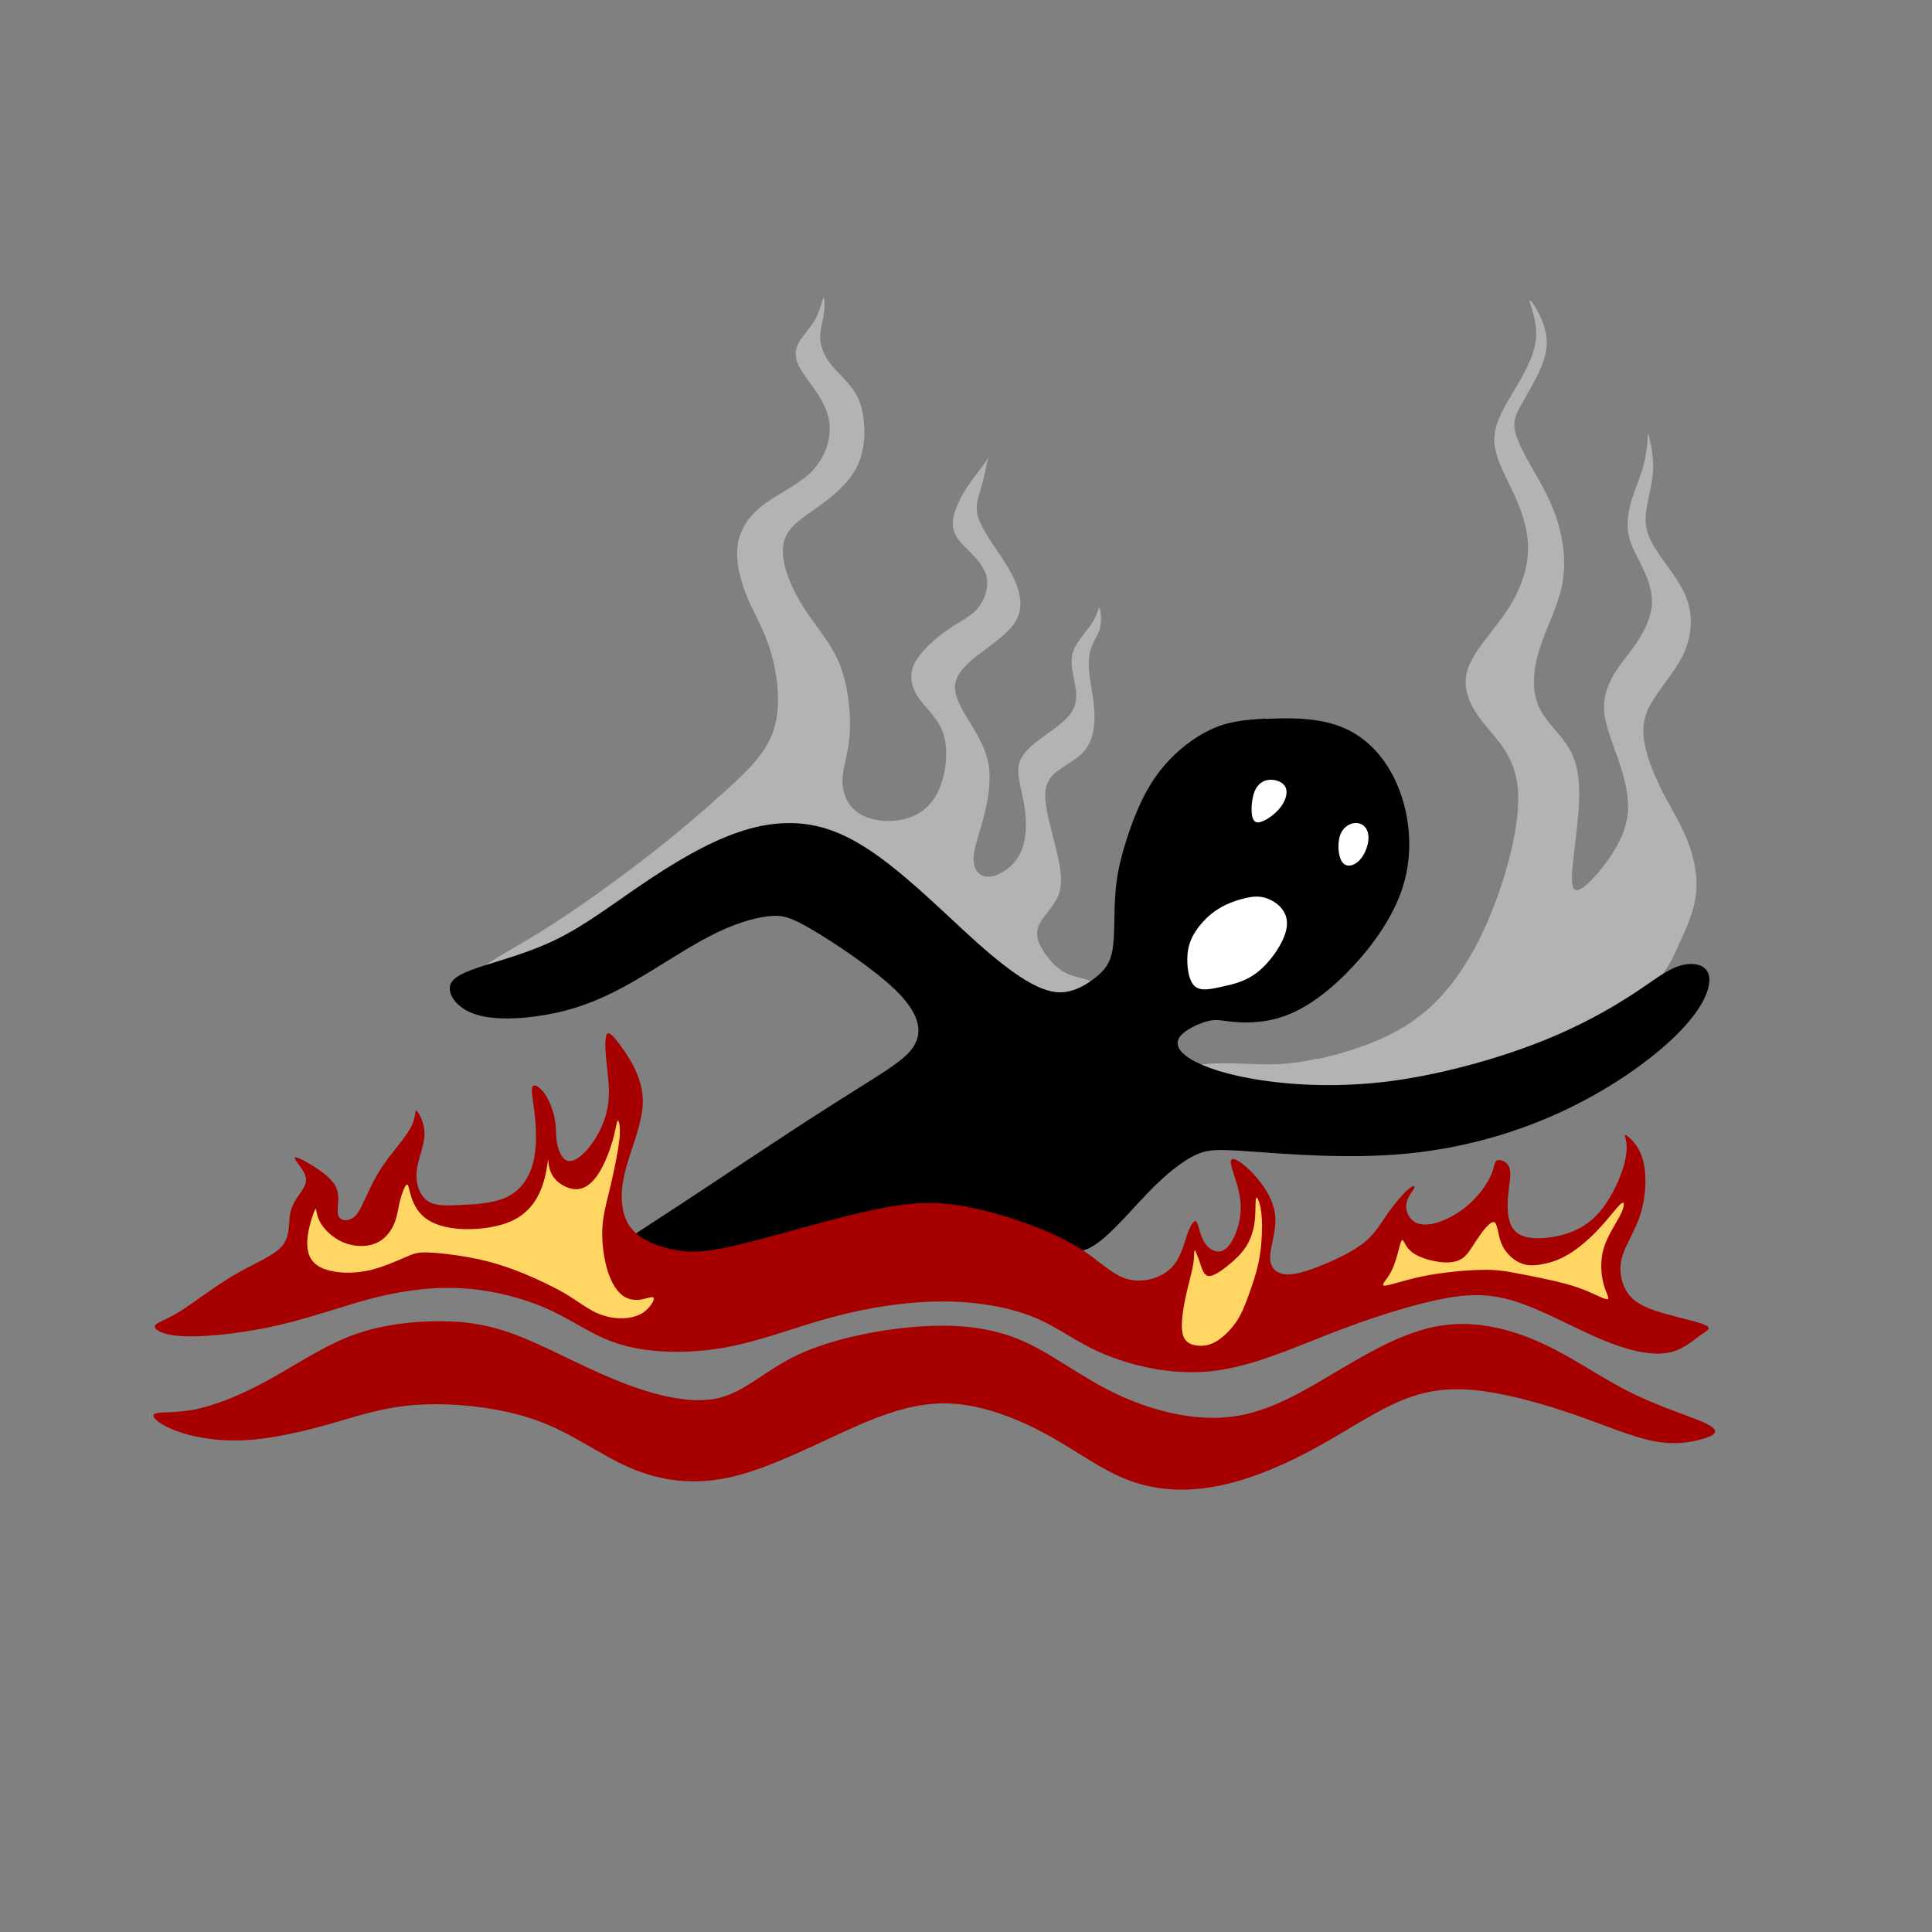 <?xml version="1.0" encoding="UTF-8"?>
<!DOCTYPE svg PUBLIC "-//W3C//DTD SVG 1.1//EN" "http://www.w3.org/Graphics/SVG/1.1/DTD/svg11.dtd">
<!-- Creator: CorelDRAW 2017 -->
<svg xmlns="http://www.w3.org/2000/svg" xml:space="preserve" width="143mm" height="143mm" version="1.1" style="shape-rendering:geometricPrecision; text-rendering:geometricPrecision; image-rendering:optimizeQuality; fill-rule:evenodd; clip-rule:evenodd"
viewBox="0 0 14300 14300"
 xmlns:xlink="http://www.w3.org/1999/xlink">
 <rect x="0" y="0" width="14300" height="14300" fill="#808080" stroke="none"/>
 <defs>
  <style type="text/css">
   <![CDATA[
    .fil1 {fill:black}
    .fil2 {fill:#A60000}
    .fil0 {fill:#B3B3B3}
    .fil4 {fill:#FFD663}
    .fil3 {fill:white}
   ]]>
  </style>
 </defs>
 <g id="Слой_x0020_1">
  <path class="fil0" d="M9747 7840c122,-27 275,-68 428,-131 153,-63 306,-148 452,-294 146,-146 285,-353 406,-647 121,-294 222,-674 202,-926 -20,-251 -163,-374 -262,-499 -99,-126 -153,-255 -109,-391 44,-136 187,-278 285,-425 98,-146 153,-295 160,-438 7,-143 -34,-278 -95,-414 -61,-136 -143,-272 -153,-394 -10,-122 51,-231 126,-357 75,-126 163,-268 180,-401 17,-132 -37,-255 -44,-289 -7,-34 34,20 71,95 37,75 71,170 46,287 -25,117 -110,256 -165,352 -54,95 -78,146 -61,224 17,78 75,183 136,290 61,107 126,216 172,357 46,141 73,314 42,481 -31,166 -119,326 -168,481 -49,155 -59,304 -10,421 49,117 158,202 222,307 65,105 85,231 80,392 -5,161 -36,358 -48,487 -12,129 -5,190 39,180 44,-10 126,-92 202,-194 76,-102 148,-224 165,-357 17,-132 -20,-275 -66,-409 -46,-134 -100,-260 -107,-370 -7,-110 34,-205 83,-284 49,-78 107,-139 161,-221 54,-82 105,-183 110,-284 5,-100 -36,-199 -76,-282 -41,-83 -82,-151 -97,-228 -15,-76 -5,-161 19,-245 24,-83 61,-165 85,-246 24,-82 34,-163 37,-212 3,-49 0,-66 10,-25 10,41 34,139 31,239 -3,100 -34,202 -48,289 -14,87 -10,158 29,239 39,82 114,173 173,260 59,87 104,168 119,268 15,100 2,219 -61,340 -63,121 -175,243 -233,350 -58,107 -61,199 -39,304 22,105 70,224 129,340 59,115 131,228 182,355 51,127 82,270 66,404 -15,134 -76,260 -115,346 -39,87 -56,134 -119,228 -63,93 -172,233 -438,402 -267,170 -691,370 -1138,482 -447,112 -915,136 -1243,112 -328,-24 -515,-95 -614,-152 -99,-57 -111,-99 -77,-127 34,-27 114,-39 227,-40 113,-1 259,9 378,8 119,-2 211,-15 333,-42z"/>
  <path class="fil0" d="M7704 7006c35,70 106,158 191,199 85,41 184,34 193,83 9,49 -73,154 -226,187 -153,32 -377,-9 -613,-175 -236,-166 -484,-459 -766,-645 -282,-187 -598,-268 -858,-243 -260,25 -464,158 -659,290 -195,132 -382,265 -596,363 -214,99 -455,163 -619,182 -164,19 -251,-7 -200,-66 51,-59 240,-152 479,-302 239,-150 527,-357 764,-541 236,-183 419,-343 581,-489 161,-146 301,-279 355,-457 54,-178 24,-402 -25,-567 -49,-165 -117,-270 -170,-394 -53,-124 -90,-267 -76,-387 14,-121 78,-219 183,-301 105,-82 251,-146 348,-236 97,-90 144,-205 151,-306 7,-100 -27,-185 -76,-265 -49,-80 -114,-155 -148,-219 -34,-65 -37,-119 -8,-175 29,-56 90,-114 127,-182 37,-68 51,-146 59,-155 8,-8 12,53 3,114 -8,61 -29,122 -27,183 2,61 25,122 68,180 42,58 104,112 151,170 48,58 82,119 98,222 17,104 17,250 -41,372 -58,122 -173,221 -287,302 -114,82 -226,146 -256,256 -31,110 20,267 88,396 68,129 153,231 219,328 66,97 114,188 144,316 31,127 44,290 32,418 -12,127 -49,219 -51,311 -2,92 32,183 110,239 78,56 200,76 312,58 112,-19 214,-76 277,-195 63,-119 87,-299 53,-425 -34,-126 -126,-197 -183,-277 -58,-80 -82,-168 -36,-262 46,-93 161,-192 253,-255 92,-63 160,-90 211,-149 51,-59 85,-151 71,-229 -14,-78 -75,-143 -132,-200 -58,-58 -112,-109 -119,-183 -7,-75 34,-173 88,-262 54,-88 122,-166 155,-216 32,-49 29,-70 19,-32 -10,37 -27,132 -48,207 -20,75 -44,129 -36,194 8,65 49,139 105,224 56,85 127,180 173,282 46,102 66,211 8,307 -58,97 -194,182 -292,260 -99,78 -160,149 -156,236 3,87 71,189 131,287 59,99 110,194 122,312 12,119 -15,262 -48,380 -32,119 -70,214 -68,289 2,75 42,129 114,126 71,-3 173,-65 226,-163 53,-98 56,-234 37,-355 -19,-121 -59,-226 -42,-309 17,-83 92,-144 178,-207 87,-63 185,-127 224,-204 39,-76 19,-165 3,-241 -15,-76 -25,-141 5,-209 31,-68 102,-139 139,-200 37,-61 41,-112 48,-102 7,10 17,82 7,136 -10,54 -41,92 -61,141 -20,49 -31,110 -22,199 8,88 36,204 39,312 3,109 -17,211 -87,284 -70,73 -189,117 -241,190 -53,73 -39,175 -15,284 24,109 58,224 78,324 20,100 27,185 -3,260 -31,75 -99,139 -132,197 -34,58 -34,109 1,178z"/>
  <path class="fil1" d="M9370 5321c170,-8 391,-12 572,65 182,76 324,233 409,445 85,212 112,481 32,734 -80,253 -267,491 -436,657 -170,166 -323,262 -465,307 -143,46 -275,42 -358,34 -83,-8 -117,-22 -185,-5 -68,17 -170,65 -207,117 -37,53 -10,110 88,168 98,58 268,115 518,153 250,37 579,54 948,7 369,-48 776,-160 1095,-284 319,-124 550,-260 708,-363 158,-104 243,-175 336,-205 93,-31 195,-20 221,59 25,80 -25,229 -204,416 -178,187 -484,411 -841,582 -357,172 -764,290 -1192,331 -428,41 -876,3 -1136,-15 -260,-19 -331,-19 -425,25 -93,44 -209,132 -352,280 -143,148 -312,355 -442,413 -129,58 -217,-34 -374,-115 -156,-82 -380,-153 -610,-173 -229,-20 -464,10 -698,70 -234,59 -469,148 -676,222 -207,75 -387,136 -562,143 -175,7 -345,-41 -453,-70 -109,-29 -156,-39 -124,-78 32,-39 144,-107 416,-285 272,-178 703,-467 1002,-661 299,-194 465,-292 589,-375 124,-83 205,-151 228,-243 22,-92 -15,-207 -172,-357 -156,-149 -431,-333 -599,-433 -168,-100 -229,-117 -335,-105 -105,12 -255,53 -445,153 -190,100 -421,260 -625,370 -204,110 -380,172 -569,205 -188,34 -389,41 -521,0 -132,-41 -197,-129 -197,-194 0,-65 65,-105 211,-155 146,-49 374,-107 584,-211 211,-104 404,-253 627,-404 222,-151 474,-304 710,-385 236,-82 457,-92 666,-24 209,68 406,214 593,374 187,160 363,333 511,465 148,132 267,224 370,285 104,61 192,92 279,82 87,-10 172,-61 234,-112 63,-51 104,-102 121,-204 17,-102 10,-255 19,-391 8,-136 32,-255 80,-408 48,-153 119,-340 228,-491 109,-151 255,-267 387,-331 132,-65 251,-78 421,-87z"/>
  <path class="fil2" d="M12616 9804c-69,-26 -249,-64 -368,-104 -119,-41 -177,-85 -214,-151 -37,-66 -54,-155 -27,-248 27,-93 98,-192 138,-323 39,-131 46,-294 12,-404 -34,-110 -109,-168 -126,-173 -17,-5 24,42 3,161 -20,119 -102,309 -209,425 -107,115 -239,156 -353,172 -114,15 -209,5 -260,-49 -51,-54 -58,-153 -51,-243 7,-90 27,-172 12,-221 -15,-49 -66,-66 -90,-58 -24,8 -20,42 -41,95 -20,53 -65,124 -124,187 -59,63 -134,117 -212,153 -78,36 -160,53 -216,31 -56,-22 -87,-83 -82,-136 5,-53 46,-97 58,-121 12,-24 -5,-27 -44,7 -39,34 -100,105 -151,178 -51,73 -92,148 -173,214 -82,66 -204,124 -312,168 -109,44 -204,75 -273,68 -70,-7 -114,-51 -112,-131 2,-80 49,-195 37,-307 -12,-112 -83,-221 -156,-300 -73,-80 -148,-130 -167,-111 -19,19 19,106 43,191 24,85 34,166 17,256 -17,90 -61,189 -114,221 -53,32 -114,-2 -148,-58 -34,-56 -41,-134 -58,-151 -17,-17 -44,27 -70,102 -25,75 -49,180 -126,250 -76,70 -205,104 -315,73 -110,-31 -200,-127 -322,-208 -122,-82 -276,-150 -432,-206 -156,-56 -313,-101 -475,-128 -162,-27 -327,-36 -622,24 -295,60 -720,189 -988,255 -268,66 -380,70 -504,48 -124,-22 -260,-70 -333,-166 -73,-97 -83,-243 -42,-411 41,-168 132,-358 132,-525 0,-166 -92,-309 -155,-397 -63,-88 -97,-122 -112,-97 -15,25 -12,110 -2,207 10,97 27,205 12,312 -15,107 -63,212 -121,292 -58,80 -126,134 -173,126 -48,-8 -75,-80 -85,-138 -10,-58 -3,-102 -14,-163 -10,-61 -37,-139 -73,-192 -36,-53 -80,-80 -93,-58 -14,22 3,93 15,197 12,104 19,239 -8,355 -27,115 -88,211 -189,262 -100,51 -239,58 -350,63 -110,5 -192,9 -248,-32 -56,-41 -87,-126 -78,-216 8,-90 56,-185 58,-272 2,-87 -42,-165 -58,-177 -15,-12 -2,42 -42,121 -41,78 -136,180 -204,279 -68,99 -109,194 -141,263 -32,70 -56,114 -92,134 -36,20 -83,17 -99,-17 -15,-34 2,-98 -3,-155 -5,-56 -32,-104 -104,-160 -71,-56 -187,-121 -212,-121 -25,0 39,65 65,115 25,51 12,88 -17,132 -29,44 -73,95 -87,168 -14,73 3,168 -61,243 -65,75 -211,129 -358,216 -148,87 -297,205 -406,272 -109,66 -177,80 -177,107 0,27 68,68 238,72 170,4 443,-27 693,-86 251,-59 480,-146 706,-202 226,-56 448,-83 673,-65 225,18 452,81 633,167 181,86 317,195 524,252 207,58 486,65 752,17 267,-48 521,-151 792,-224 271,-73 557,-117 820,-117 263,0 503,45 681,119 178,73 293,175 499,264 206,89 502,164 800,134 298,-30 598,-166 886,-278 288,-112 563,-200 783,-248 220,-48 386,-55 585,7 198,62 430,192 628,277 198,85 364,123 485,108 121,-15 196,-85 255,-128 59,-42 101,-58 33,-84z"/>
  <path class="fil2" d="M12641 10543c-97,-51 -341,-122 -565,-233 -224,-110 -428,-260 -661,-367 -233,-107 -494,-172 -752,-131 -258,41 -513,187 -764,336 -251,149 -499,302 -781,338 -282,36 -598,-46 -858,-170 -260,-124 -464,-290 -686,-389 -222,-98 -464,-129 -762,-109 -299,20 -655,92 -905,209 -250,117 -392,280 -603,324 -211,44 -489,-31 -757,-141 -268,-110 -526,-256 -751,-338 -224,-82 -414,-98 -615,-92 -200,7 -411,37 -613,119 -202,82 -396,214 -588,319 -192,105 -382,183 -537,214 -155,31 -273,14 -301,34 -27,20 37,78 160,124 122,46 302,80 508,70 205,-10 436,-65 644,-124 207,-59 391,-124 650,-139 260,-15 596,19 863,114 267,95 464,251 689,350 226,99 481,139 783,65 302,-75 652,-265 934,-385 282,-121 496,-172 723,-148 228,24 469,122 676,238 207,115 380,248 576,323 195,75 413,92 649,48 236,-44 491,-149 729,-279 238,-129 458,-282 662,-363 204,-82 391,-92 606,-61 216,31 460,102 678,178 217,76 408,158 564,189 156,31 279,10 365,-15 87,-25 138,-56 41,-107z"/>
  <path class="fil3" d="M9394 6656c66,29 141,93 131,197 -10,104 -105,246 -200,328 -95,82 -190,102 -275,121 -85,19 -160,36 -204,0 -44,-36 -58,-124 -58,-197 0,-73 14,-131 49,-192 36,-61 93,-126 160,-172 66,-46 141,-73 207,-90 66,-17 124,-24 190,5z"/>
  <path class="fil3" d="M10047 6092c45,5 79,42 82,99 3,56 -24,131 -65,175 -42,44 -98,58 -129,15 -31,-42 -38,-141 -14,-204 25,-63 81,-90 126,-85z"/>
  <path class="fil3" d="M9393 5772c47,-4 101,14 121,53 20,38 4,96 -33,146 -37,50 -97,93 -138,109 -42,16 -65,6 -75,-40 -9,-46 -4,-127 18,-182 22,-54 61,-82 108,-86z"/>
  <path class="fil4" d="M11902 9614c9,-10 -18,-51 -35,-119 -17,-68 -24,-163 3,-255 27,-92 89,-180 122,-245 33,-65 36,-108 9,-88 -27,19 -86,101 -157,178 -71,78 -156,152 -233,198 -77,47 -146,66 -206,76 -60,10 -111,10 -163,-16 -52,-26 -105,-77 -131,-144 -26,-67 -26,-150 -55,-154 -28,-4 -85,70 -125,131 -41,61 -65,108 -106,137 -41,28 -97,37 -168,28 -71,-9 -158,-35 -206,-73 -49,-38 -59,-87 -70,-89 -11,-2 -21,44 -35,96 -14,52 -32,110 -61,158 -29,48 -70,85 -34,83 35,-2 146,-42 288,-71 141,-28 312,-44 430,-46 118,-2 183,11 283,30 100,19 234,46 332,72 98,26 160,53 213,77 53,24 98,46 106,36z"/>
  <path class="fil4" d="M9341 9080c0,78 -7,177 -26,266 -19,90 -48,170 -73,240 -26,71 -48,131 -87,191 -40,60 -97,118 -150,150 -53,32 -101,38 -148,32 -46,-6 -90,-25 -104,-90 -14,-66 3,-179 24,-275 21,-96 45,-176 55,-237 10,-61 4,-105 11,-103 6,2 24,49 39,94 15,46 29,91 61,96 33,5 85,-29 137,-70 52,-41 105,-89 142,-146 37,-57 57,-123 65,-190 8,-67 4,-135 8,-161 4,-26 16,-9 27,28 11,37 19,94 20,172z"/>
  <path class="fil4" d="M4530 8455c-22,78 -60,172 -105,239 -45,67 -99,109 -163,108 -64,-1 -138,-44 -173,-102 -35,-58 -30,-130 -33,-117 -2,13 -11,112 -46,206 -35,94 -97,184 -204,239 -107,55 -258,74 -381,69 -123,-5 -217,-35 -279,-83 -61,-48 -90,-114 -105,-166 -16,-52 -19,-89 -32,-79 -13,9 -35,65 -49,121 -14,56 -19,114 -44,171 -25,57 -69,115 -137,142 -68,28 -161,26 -240,-8 -79,-34 -144,-99 -173,-155 -29,-56 -22,-104 -32,-90 -10,14 -36,89 -50,160 -14,71 -15,139 9,191 24,51 72,86 149,104 76,19 180,21 284,-1 103,-22 205,-69 271,-97 65,-29 93,-39 167,-37 74,2 193,16 300,35 107,19 202,44 296,77 94,33 187,73 264,110 77,37 139,69 197,106 58,37 112,77 169,107 57,30 118,48 183,52 65,4 134,-7 185,-40 51,-34 85,-90 81,-108 -4,-19 -45,1 -90,9 -45,8 -93,4 -138,-27 -44,-32 -84,-92 -112,-180 -28,-88 -45,-205 -41,-309 4,-105 30,-197 53,-291 23,-94 43,-191 57,-268 14,-77 21,-135 20,-181 -1,-45 -10,-78 -18,-63 -8,15 -16,79 -39,157z"/>
 </g>
</svg>
